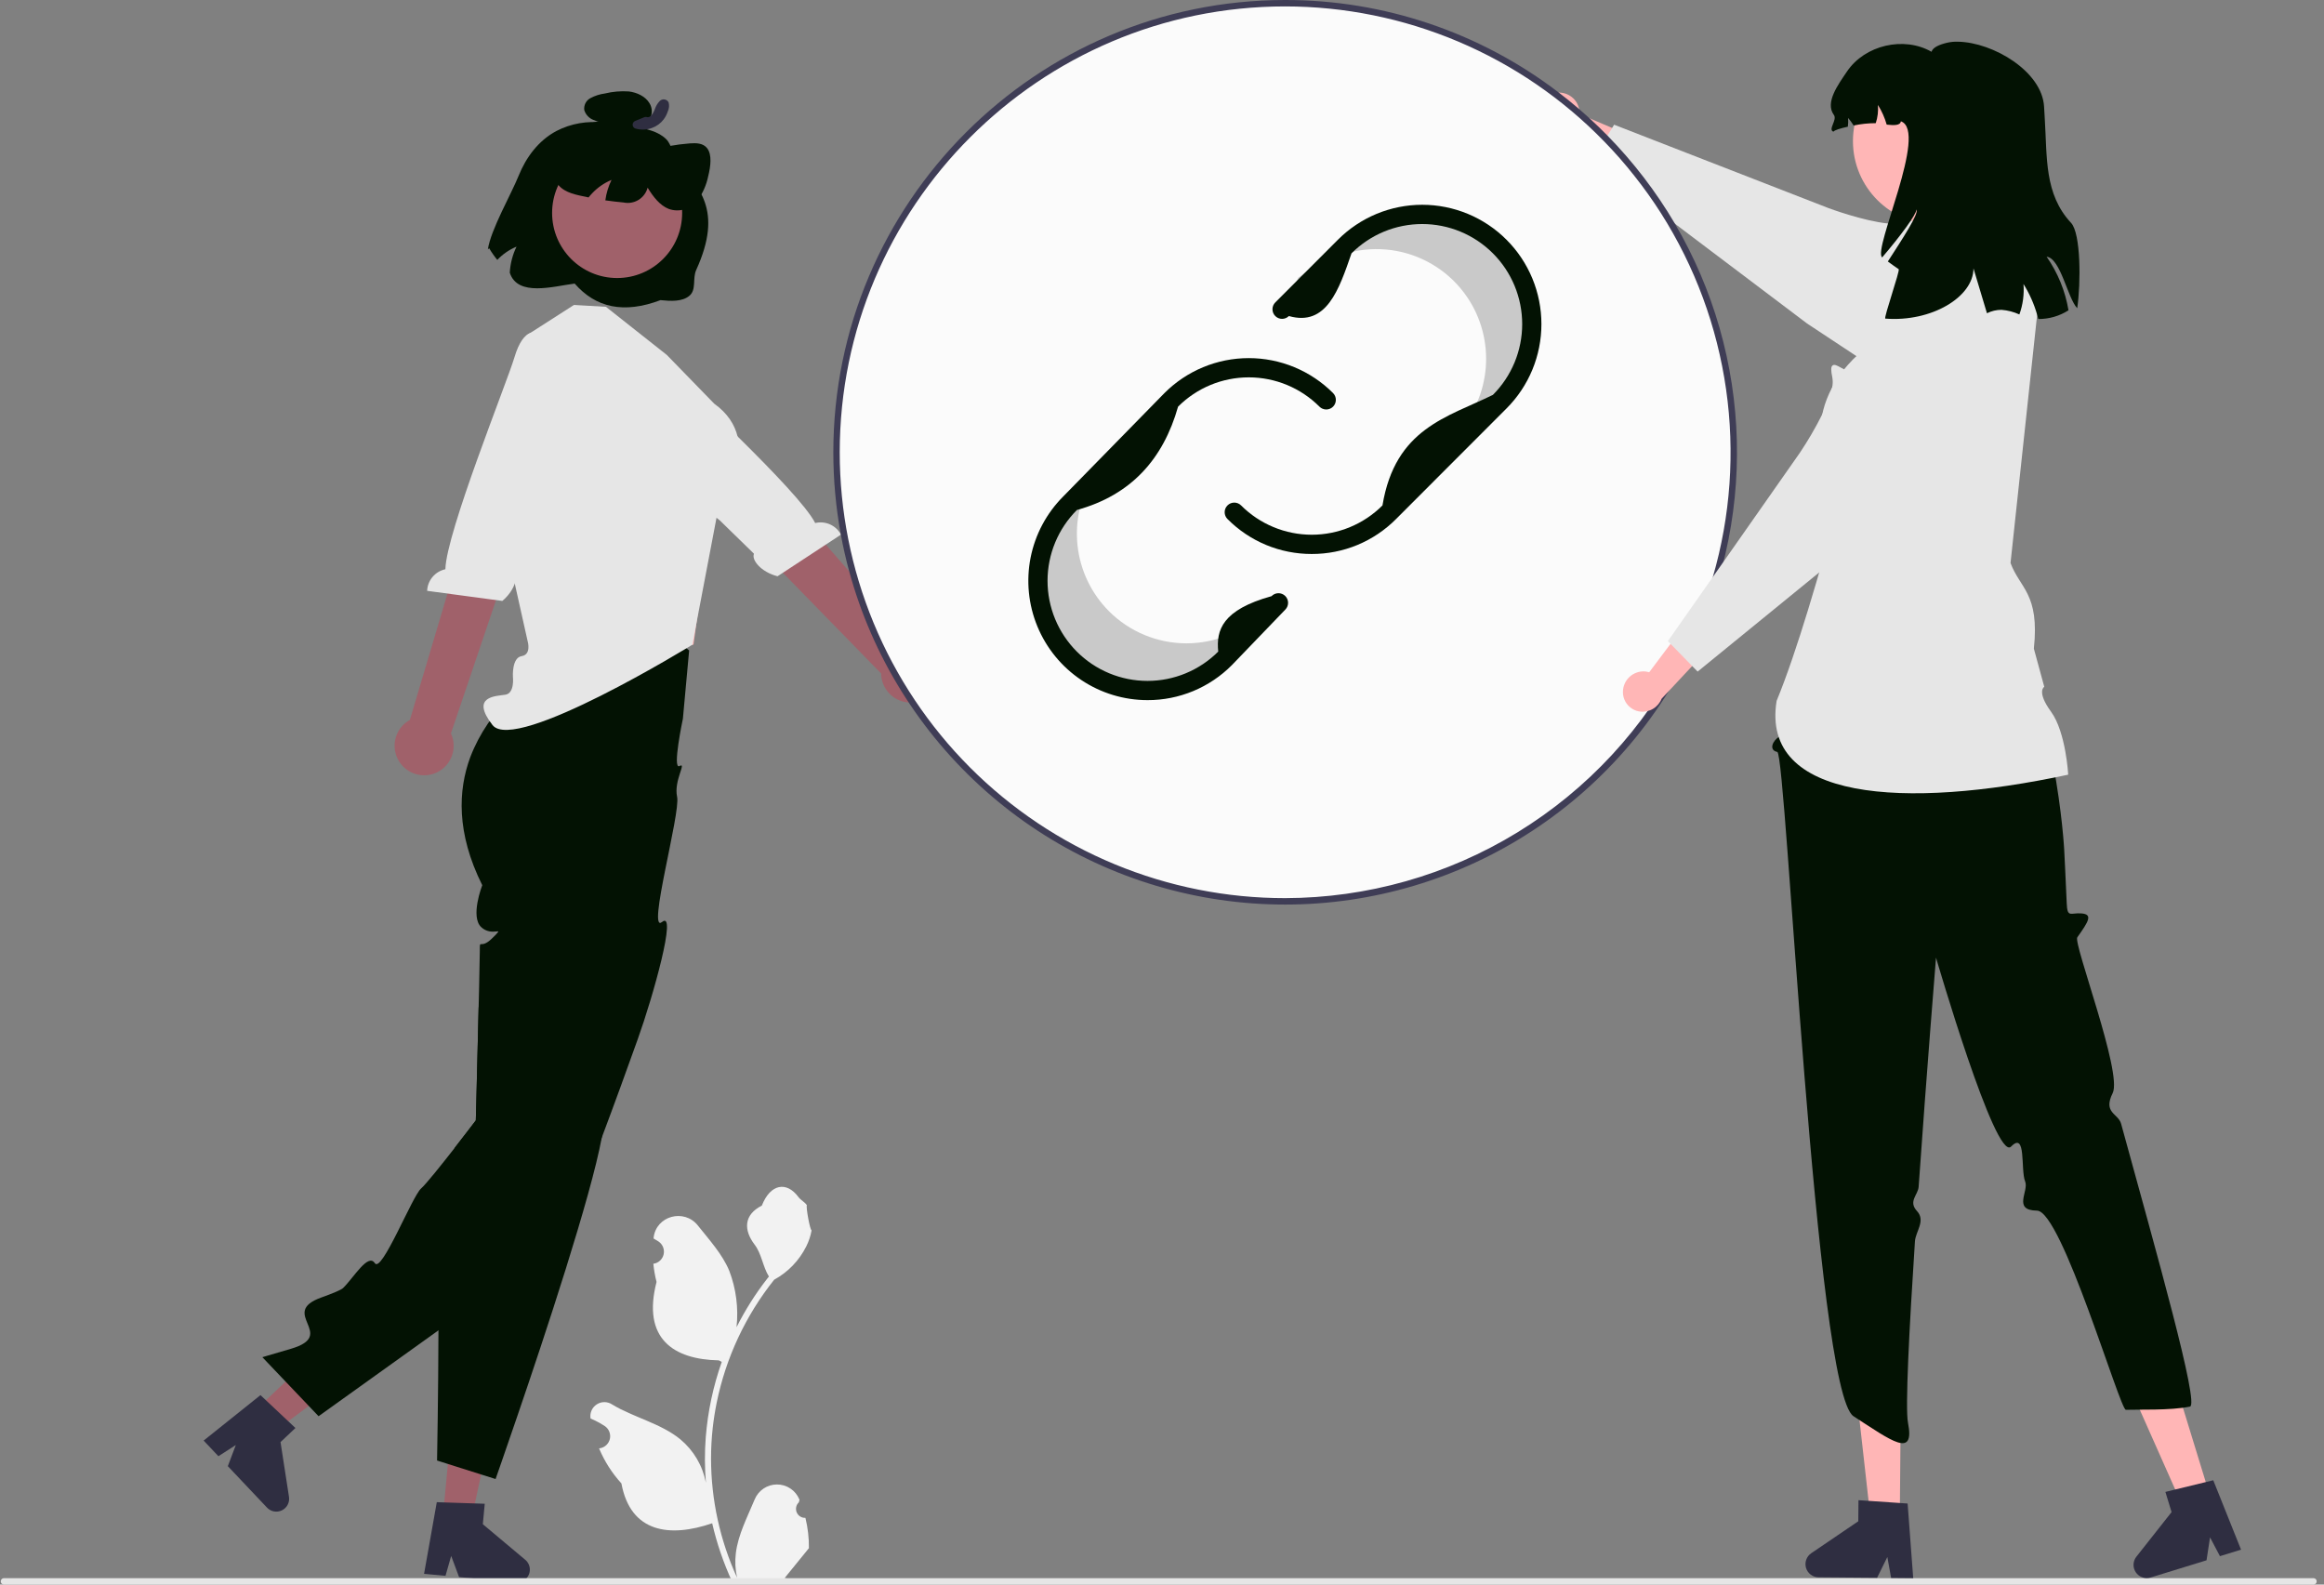 <svg width="154" height="105" viewBox="0 0 154 105" fill="none" xmlns="http://www.w3.org/2000/svg">
<rect x="0" y="0" width="154" height="105" fill="#808080" stroke="none"/>
<g clip-path="url(#clip0_166_2035)">
<path d="M53.371 100.579C53.248 100.585 53.128 100.553 53.024 100.487C52.921 100.422 52.84 100.326 52.793 100.213C52.746 100.1 52.735 99.976 52.761 99.856C52.787 99.737 52.849 99.628 52.938 99.545L52.979 99.382C52.974 99.369 52.969 99.356 52.963 99.343C52.84 99.052 52.634 98.805 52.371 98.631C52.107 98.457 51.798 98.365 51.483 98.366C51.167 98.367 50.859 98.461 50.597 98.637C50.335 98.813 50.131 99.063 50.01 99.354C49.527 100.519 48.912 101.685 48.761 102.916C48.694 103.46 48.722 104.012 48.844 104.547C47.71 102.07 47.121 99.378 47.117 96.653C47.117 95.969 47.154 95.286 47.23 94.606C47.293 94.049 47.38 93.496 47.492 92.947C48.1 89.967 49.405 87.175 51.301 84.798C52.218 84.297 52.96 83.527 53.427 82.591C53.596 82.254 53.715 81.895 53.781 81.524C53.678 81.537 53.391 79.96 53.469 79.863C53.325 79.644 53.067 79.535 52.909 79.321C52.126 78.258 51.047 78.444 50.483 79.888C49.279 80.496 49.268 81.505 50.006 82.475C50.476 83.092 50.541 83.927 50.953 84.588C50.91 84.642 50.866 84.695 50.824 84.749C50.049 85.747 49.373 86.819 48.806 87.949C48.944 86.683 48.78 85.402 48.327 84.212C47.867 83.103 47.007 82.169 46.248 81.211C45.338 80.059 43.471 80.562 43.311 82.022C43.309 82.036 43.307 82.05 43.306 82.064C43.419 82.127 43.529 82.195 43.637 82.266C43.772 82.357 43.877 82.486 43.938 82.638C43.998 82.789 44.012 82.955 43.977 83.115C43.942 83.274 43.859 83.419 43.74 83.53C43.621 83.642 43.472 83.715 43.311 83.739L43.294 83.742C43.334 84.148 43.405 84.551 43.506 84.946C42.534 88.71 44.633 90.081 47.631 90.143C47.697 90.177 47.761 90.211 47.828 90.243C47.258 91.858 46.901 93.54 46.766 95.246C46.689 96.254 46.693 97.265 46.779 98.271L46.774 98.236C46.557 97.117 45.961 96.107 45.086 95.377C43.787 94.309 41.951 93.916 40.55 93.057C40.401 92.961 40.227 92.91 40.05 92.91C39.873 92.909 39.7 92.96 39.551 93.055C39.401 93.15 39.282 93.285 39.207 93.446C39.132 93.606 39.105 93.785 39.128 93.961C39.13 93.973 39.132 93.986 39.134 93.998C39.343 94.083 39.546 94.181 39.743 94.292C39.856 94.356 39.966 94.423 40.074 94.495C40.209 94.585 40.314 94.715 40.375 94.866C40.435 95.017 40.449 95.183 40.414 95.343C40.379 95.502 40.296 95.647 40.177 95.758C40.058 95.87 39.909 95.943 39.748 95.968L39.731 95.97C39.719 95.972 39.709 95.973 39.697 95.975C40.054 96.828 40.555 97.614 41.178 98.297C41.786 101.583 44.398 101.895 47.191 100.938H47.193C47.5 102.271 47.944 103.569 48.518 104.81H53.252C53.269 104.757 53.284 104.703 53.3 104.65C52.861 104.678 52.421 104.652 51.99 104.572C52.341 104.141 52.692 103.706 53.043 103.275C53.051 103.267 53.059 103.258 53.065 103.249C53.243 103.028 53.423 102.809 53.602 102.588L53.602 102.588C53.611 101.911 53.533 101.236 53.371 100.579L53.371 100.579Z" fill="#F2F2F2"/>
<path d="M16.96 93.412L18.266 94.794L24.331 90.296L22.403 88.257L16.96 93.412Z" fill="#A0616A"/>
<path d="M19.1 94.177L17.622 92.786L17.259 92.446L13.494 95.458L14.473 96.494L15.626 95.754L15.097 97.153L17.693 99.9C17.817 100.032 17.98 100.12 18.159 100.153C18.337 100.185 18.521 100.16 18.683 100.08C18.846 100 18.979 99.871 19.063 99.71C19.147 99.549 19.177 99.366 19.15 99.187L18.589 95.558L19.577 94.624L19.1 94.177Z" fill="#2F2E41"/>
<path d="M45.666 43.101L45.252 47.626C45.252 47.626 44.529 51.036 45.029 50.759C45.53 50.483 44.632 51.727 44.869 52.805C45.105 53.884 42.85 61.927 43.871 61.094C44.893 60.261 43.281 66.016 42.262 68.856C41.95 69.734 41.629 70.622 41.306 71.504C41.242 71.683 41.179 71.859 41.113 72.038C40.695 73.186 40.276 74.317 39.875 75.383C39.818 75.532 39.763 75.681 39.707 75.828C39.705 75.832 39.705 75.836 39.703 75.836C38.382 79.316 37.25 82.053 36.798 82.506C36.562 82.742 32.823 85.446 29.054 88.154C25.098 90.995 21.11 93.844 21.11 93.844L17.386 89.933C17.386 89.933 17.475 89.907 17.643 89.856C17.953 89.767 18.526 89.599 19.278 89.376C22.412 88.451 18.43 87.012 21.276 85.983C22.079 85.694 22.614 85.469 22.735 85.35C23.442 84.659 24.391 83.012 24.839 83.703C25.287 84.394 27.319 79.26 27.905 78.752C28.22 78.478 29.245 77.197 30.124 76.07C30.88 75.101 31.53 74.244 31.53 74.244C31.53 74.244 31.543 73.785 31.562 73.054C31.589 71.972 31.63 70.291 31.672 68.607C31.67 68.605 31.67 68.605 31.672 68.605C31.687 67.972 31.702 67.338 31.717 66.737C31.727 66.271 31.738 65.823 31.749 65.408C31.776 64.167 31.795 63.228 31.795 62.994C31.795 62.227 31.795 62.824 32.401 62.361C32.491 62.289 32.577 62.213 32.657 62.131C32.787 62.014 32.906 61.887 33.014 61.75C33.059 61.655 32.781 61.785 32.42 61.712C32.224 61.673 32.043 61.58 31.897 61.444C31.137 60.76 31.957 58.656 31.957 58.656C30.228 55.195 30.354 52.358 31.163 50.171C31.767 48.601 32.728 47.193 33.968 46.058C34.44 45.608 34.954 45.204 35.503 44.853L35.556 44.566L36.14 41.401C36.45 41.23 36.773 41.083 37.106 40.961C38.143 40.588 39.256 40.477 40.346 40.638C41.43 40.795 42.479 41.135 43.449 41.643C44.242 42.042 44.986 42.531 45.666 43.101Z" fill="#031203"/>
<path d="M29.356 100.463L31.249 100.639L32.843 93.254L30.05 92.994L29.356 100.463Z" fill="#A0616A"/>
<path d="M34.806 103.357L31.995 101L32.122 99.644L31.468 99.623L29.443 99.557H29.441L28.944 99.54L28.101 104.288L29.521 104.42L29.897 103.102L30.422 104.505L31.173 104.575L34.182 104.856C34.208 104.858 34.235 104.86 34.261 104.86C34.38 104.86 34.499 104.835 34.608 104.786C34.717 104.737 34.814 104.665 34.894 104.575C35.017 104.44 35.092 104.268 35.108 104.086C35.12 103.949 35.099 103.812 35.047 103.685C34.994 103.558 34.912 103.445 34.806 103.357Z" fill="#2F2E41"/>
<path d="M39.875 75.383C39.155 79.305 36.108 88.5 34.265 93.882C33.426 96.341 32.84 98.005 32.84 98.005L31.884 97.704H31.882L30.266 97.193L29.678 97.006H29.676L28.962 96.779C28.962 96.779 29.045 92.388 29.054 88.154C29.06 86.379 29.052 84.629 29.018 83.244C28.98 81.732 28.914 80.65 28.805 80.436C28.357 79.556 29.107 79.462 29.899 79.241C30.693 79.018 30.073 78.682 29.765 77.968C29.557 77.492 29.967 76.856 30.258 76.495C30.338 76.393 30.424 76.296 30.515 76.204C30.515 76.204 30.375 76.155 30.124 76.07C30.88 75.101 31.53 74.244 31.53 74.244C31.53 74.244 31.543 73.785 31.562 73.054C31.589 71.972 31.63 70.291 31.672 68.607C31.67 68.605 31.67 68.605 31.672 68.605C31.687 67.972 31.702 67.338 31.717 66.737C32.931 67.67 34.112 68.584 35.182 69.43C35.183 69.431 35.184 69.432 35.185 69.434C35.186 69.435 35.186 69.437 35.186 69.438C37.758 71.472 39.688 73.105 39.96 73.624C40.083 73.857 40.041 74.482 39.875 75.383Z" fill="#031203"/>
<path d="M103.18 6.141C103.534 6.108 103.887 6.214 104.164 6.438C104.441 6.661 104.62 6.984 104.662 7.337C104.67 7.409 104.672 7.482 104.667 7.554L109.046 9.426L108.879 11.984L103.157 8.771C102.86 8.729 102.584 8.59 102.373 8.376C102.163 8.161 102.029 7.882 101.993 7.584C101.974 7.414 101.989 7.241 102.037 7.077C102.085 6.913 102.164 6.759 102.271 6.625C102.378 6.492 102.51 6.381 102.66 6.298C102.81 6.216 102.975 6.163 103.145 6.145C103.157 6.143 103.169 6.142 103.18 6.141Z" fill="#FFB6B6"/>
<path d="M132.973 21.933C132.865 21.437 132.664 20.966 132.38 20.545C132.302 20.425 132.216 20.311 132.123 20.201C131.78 19.791 131.459 19.415 131.162 19.079C130.981 18.868 130.805 18.673 130.639 18.492C129.677 17.436 129.047 16.877 128.758 16.83C128.618 16.807 128.48 16.79 128.346 16.773C127.66 16.688 127.163 16.626 127.148 15.901C127.147 15.797 127.154 15.693 127.169 15.591C127.195 15.418 127.233 15.248 127.282 15.081C127.31 14.986 127.332 14.889 127.348 14.792C127.369 14.666 127.361 14.573 127.293 14.515C127.208 14.445 127.066 14.456 126.798 14.562C126.755 14.579 126.707 14.598 126.656 14.621C126.639 14.628 126.622 14.636 126.603 14.645C126.569 14.66 126.53 14.677 126.492 14.696C126.172 14.849 125.677 14.868 125.112 14.811C123.445 14.641 121.19 13.799 121.162 13.788L106.961 8.264L106.829 8.477L106.517 8.983L106.409 9.157L106.286 9.357L105.748 10.224L105.477 10.662L110.063 14.124L110.562 14.5L110.991 14.826L119.748 21.438L123.014 23.596L123.742 24.076L126.847 26.125C127.293 26.42 127.794 26.623 128.32 26.721C128.845 26.819 129.385 26.811 129.908 26.697C130.43 26.583 130.925 26.365 131.362 26.056C131.799 25.748 132.17 25.355 132.453 24.901C133.004 24.016 133.19 22.953 132.973 21.933Z" fill="#E6E6E6"/>
<path d="M153.304 105H0.261C0.205 105 0.151 104.978 0.111 104.938C0.071 104.898 0.049 104.844 0.049 104.788C0.049 104.731 0.071 104.677 0.111 104.637C0.151 104.597 0.205 104.575 0.261 104.575H153.304C153.36 104.575 153.414 104.597 153.454 104.637C153.494 104.677 153.516 104.731 153.516 104.788C153.516 104.844 153.494 104.898 153.454 104.938C153.414 104.978 153.36 105 153.304 105Z" fill="#E6E6E6"/>
<path d="M35.067 35.452L35.465 39.146L35.231 43.991L45.952 42.716L46.959 35.452L45.675 35.464L35.067 35.452Z" fill="#FFB6B6"/>
<path d="M44.186 23.519L40.151 20.33L38.034 20.207L34.891 22.222L34.122 26.152L32.302 30.577L34.971 42.518C34.971 42.518 35.221 43.375 34.565 43.478C33.909 43.581 33.988 44.844 33.988 44.844C33.988 44.844 34.121 45.939 33.484 46.035C32.847 46.132 31.149 46.132 32.635 48.044C34.122 49.958 45.878 42.722 45.878 42.722L47.586 33.754C47.586 33.754 50.897 29.302 47.331 26.752L44.186 23.519Z" fill="#E6E6E6"/>
<path d="M26.574 50.632C26.396 50.41 26.269 50.151 26.202 49.875C26.134 49.598 26.129 49.31 26.184 49.031C26.241 48.752 26.357 48.489 26.525 48.26C26.694 48.031 26.911 47.842 27.16 47.705L32.235 30.658L35.408 32.257L29.882 48.597C30.083 49.032 30.117 49.525 29.979 49.984C29.84 50.443 29.538 50.834 29.131 51.085C28.723 51.336 28.237 51.428 27.766 51.345C27.295 51.261 26.87 51.007 26.574 50.632Z" fill="#A0616A"/>
<path d="M35.62 22.064C35.62 22.064 34.712 21.582 34.092 23.67C33.595 25.342 29.565 35.299 29.513 37.72C29.182 37.791 28.883 37.969 28.664 38.228C28.445 38.488 28.318 38.812 28.304 39.151L33.287 39.82C34.158 39.085 34.386 38.092 34.05 37.797L35.132 34.839L39.646 25.427L36.281 22.401L35.62 22.064Z" fill="#E6E6E6"/>
<path d="M62.248 45.028C62.312 44.751 62.315 44.463 62.256 44.184C62.198 43.906 62.078 43.644 61.907 43.417C61.736 43.189 61.518 43.002 61.267 42.869C61.016 42.735 60.739 42.658 60.455 42.644L48.813 29.335L46.344 32.285L58.386 44.625C58.393 45.104 58.575 45.564 58.898 45.918C59.221 46.271 59.662 46.494 60.138 46.544C60.614 46.593 61.092 46.467 61.481 46.187C61.87 45.908 62.143 45.495 62.248 45.028H62.248Z" fill="#A0616A"/>
<path d="M41.75 23.186C41.75 23.186 42.359 22.359 43.821 23.973C44.991 25.265 52.927 32.499 54.019 34.659C54.349 34.579 54.695 34.611 55.005 34.75C55.314 34.889 55.569 35.127 55.728 35.426L51.523 38.186C50.42 37.9 49.786 37.104 49.962 36.692L47.709 34.493L39.572 27.961L41.298 23.777L41.75 23.186Z" fill="#E6E6E6"/>
<path d="M85.162 59.726C101.58 59.726 114.89 46.404 114.89 29.969C114.89 13.535 101.58 0.212 85.162 0.212C68.743 0.212 55.434 13.535 55.434 29.969C55.434 46.404 68.743 59.726 85.162 59.726Z" fill="#FBFBFB"/>
<path opacity="0.2" d="M83.756 40.501C82.394 41.864 80.547 42.63 78.621 42.63C76.695 42.63 74.848 41.864 73.486 40.501V40.501C72.316 39.329 71.581 37.792 71.402 36.145C71.224 34.498 71.613 32.839 72.505 31.443L70.907 33.074C69.545 34.438 68.78 36.286 68.78 38.214C68.78 40.142 69.545 41.991 70.907 43.354V43.354C72.269 44.718 74.116 45.483 76.042 45.483C77.968 45.483 79.815 44.718 81.177 43.354L84.718 39.675L84.771 39.446L83.756 40.501Z" fill="black"/>
<path opacity="0.2" d="M87.129 17.767C88.721 16.682 90.678 16.274 92.57 16.634C94.462 16.993 96.134 18.09 97.219 19.683C98.15 21.053 98.586 22.7 98.455 24.352C98.324 26.004 97.632 27.561 96.496 28.766L98.37 27.461C99.961 26.376 101.057 24.702 101.416 22.808C101.775 20.914 101.368 18.955 100.284 17.361C99.199 15.768 97.527 14.671 95.635 14.312C93.743 13.952 91.786 14.36 90.194 15.445L86.03 18.4L85.935 18.615L87.129 17.767Z" fill="black"/>
<path d="M76.042 46.393C74.479 46.393 72.952 45.929 71.653 45.061C70.354 44.192 69.342 42.957 68.744 41.512C68.146 40.067 67.99 38.478 68.294 36.944C68.599 35.41 69.352 34.001 70.456 32.896L77.159 26.05C77.893 25.315 78.764 24.731 79.722 24.333C80.681 23.935 81.708 23.73 82.746 23.73C83.784 23.729 84.812 23.933 85.771 24.331C86.73 24.728 87.601 25.311 88.335 26.045C88.454 26.165 88.521 26.327 88.521 26.496C88.521 26.665 88.454 26.828 88.335 26.947C88.215 27.067 88.053 27.134 87.884 27.134C87.715 27.134 87.553 27.067 87.434 26.947C86.192 25.703 84.506 25.005 82.749 25.005C80.992 25.005 79.307 25.703 78.065 26.947C77.08 30.422 74.953 32.805 71.362 33.793C70.745 34.408 70.256 35.139 69.922 35.944C69.588 36.748 69.416 37.611 69.415 38.482C69.415 39.353 69.586 40.216 69.918 41.021C70.251 41.826 70.739 42.558 71.354 43.175C71.969 43.791 72.699 44.28 73.503 44.614C74.307 44.947 75.169 45.119 76.04 45.119C76.91 45.119 77.772 44.948 78.576 44.614C79.38 44.281 80.111 43.792 80.726 43.176C80.581 41.75 80.997 40.41 84.258 39.504C84.316 39.444 84.385 39.395 84.462 39.361C84.539 39.328 84.622 39.309 84.705 39.308C84.789 39.306 84.873 39.321 84.951 39.352C85.029 39.382 85.1 39.428 85.16 39.486C85.221 39.544 85.269 39.614 85.302 39.691C85.336 39.768 85.354 39.85 85.355 39.934C85.357 40.018 85.341 40.102 85.311 40.179C85.28 40.258 85.234 40.329 85.176 40.389L81.635 44.069C80.903 44.807 80.031 45.393 79.071 45.792C78.111 46.191 77.081 46.396 76.042 46.393Z" fill="#031203"/>
<path d="M86.924 36.709C85.887 36.711 84.859 36.508 83.9 36.111C82.941 35.713 82.071 35.129 81.339 34.392C81.219 34.273 81.152 34.111 81.152 33.942C81.152 33.773 81.219 33.61 81.339 33.491C81.459 33.371 81.621 33.304 81.79 33.304C81.958 33.304 82.12 33.371 82.24 33.491C82.855 34.107 83.585 34.595 84.389 34.928C85.193 35.262 86.054 35.433 86.924 35.433C87.794 35.433 88.656 35.262 89.46 34.928C90.263 34.595 90.994 34.107 91.609 33.491C92.458 28.372 95.919 27.649 98.928 26.165C99.543 25.549 100.031 24.818 100.364 24.014C100.697 23.209 100.868 22.347 100.868 21.476C100.868 20.605 100.697 19.743 100.364 18.938C100.031 18.134 99.543 17.403 98.927 16.787C98.312 16.171 97.582 15.683 96.778 15.349C95.975 15.016 95.113 14.845 94.243 14.845C93.373 14.845 92.511 15.016 91.708 15.349C90.904 15.683 90.174 16.171 89.558 16.787C88.722 19.204 87.9 21.649 85.407 20.942C85.348 21.001 85.278 21.048 85.201 21.08C85.123 21.113 85.04 21.129 84.957 21.129C84.788 21.129 84.626 21.062 84.506 20.942C84.387 20.823 84.32 20.66 84.32 20.491C84.32 20.322 84.387 20.16 84.506 20.041L88.658 15.885C89.391 15.151 90.262 14.569 91.22 14.171C92.178 13.774 93.206 13.569 94.243 13.569C95.28 13.569 96.307 13.774 97.266 14.171C98.224 14.569 99.095 15.151 99.828 15.885C100.562 16.619 101.144 17.491 101.541 18.45C101.938 19.41 102.142 20.438 102.142 21.476C102.142 22.514 101.938 23.542 101.541 24.502C101.144 25.461 100.562 26.332 99.828 27.067L92.51 34.393C91.778 35.129 90.907 35.713 89.949 36.111C88.99 36.508 87.962 36.711 86.924 36.709Z" fill="#031203"/>
<path d="M110.991 14.825C109.742 12.703 108.24 10.741 106.516 8.982C106.132 8.591 105.735 8.209 105.33 7.837C105.104 7.631 104.877 7.429 104.646 7.231C104.206 6.853 103.754 6.487 103.293 6.134C98.088 2.149 91.715 -0.007 85.161 1.90622e-05C68.653 1.90622e-05 55.221 13.444 55.221 29.97C55.22 31.792 55.386 33.611 55.715 35.403C55.716 35.413 55.717 35.422 55.72 35.432C55.87 36.255 56.057 37.067 56.274 37.864C57.808 43.49 60.949 48.545 65.312 52.411C69.674 56.276 75.069 58.784 80.834 59.626C86.599 60.468 92.484 59.607 97.768 57.151C103.052 54.694 107.505 50.747 110.581 45.794C110.995 45.127 111.384 44.442 111.749 43.741C114.074 39.25 115.224 34.242 115.091 29.185C114.959 24.129 113.548 19.188 110.991 14.825ZM85.161 59.514C81.285 59.516 77.446 58.752 73.864 57.268C70.283 55.784 67.028 53.608 64.287 50.864C61.546 48.12 59.372 44.863 57.889 41.278C56.407 37.693 55.644 33.85 55.645 29.97C55.645 13.678 68.887 0.425 85.161 0.425C89.099 0.427 92.997 1.219 96.625 2.753C100.253 4.287 103.538 6.532 106.285 9.356C107.002 10.089 107.678 10.859 108.311 11.665C108.938 12.453 109.522 13.274 110.063 14.124C112.315 17.666 113.787 21.648 114.38 25.805C114.974 29.962 114.674 34.198 113.503 38.23C113.241 39.131 112.936 40.013 112.592 40.878C112.246 41.745 111.861 42.595 111.436 43.42C108.953 48.257 105.188 52.317 100.554 55.156C95.919 57.995 90.594 59.502 85.161 59.514Z" fill="#3F3D56"/>
<path d="M125.891 100.53L123.939 100.514L123.075 92.802L125.956 92.827L125.891 100.53Z" fill="#FFB6B6"/>
<path d="M126.409 99.629L125.9 99.595L123.821 99.453L123.152 99.408L123.139 100.805L120.022 102.922C119.868 103.026 119.752 103.178 119.69 103.353C119.627 103.529 119.623 103.72 119.677 103.898C119.731 104.076 119.841 104.233 119.99 104.344C120.139 104.456 120.32 104.517 120.506 104.518L124.386 104.55L125.065 103.172L125.314 104.558L126.779 104.571L126.409 99.629Z" fill="#2F2E41"/>
<path d="M146.44 99.103L144.575 99.677L141.426 92.587L144.179 91.739L146.44 99.103Z" fill="#FFB6B6"/>
<path d="M146.662 98.088L146.165 98.209L144.142 98.7L143.49 98.86L143.899 100.197L141.566 103.155C141.464 103.284 141.401 103.439 141.384 103.602C141.366 103.766 141.395 103.93 141.467 104.078C141.538 104.226 141.65 104.35 141.788 104.437C141.927 104.524 142.088 104.571 142.252 104.571C142.338 104.571 142.424 104.558 142.507 104.533L146.216 103.391L146.448 101.872L147.104 103.117L148.503 102.686L146.662 98.088Z" fill="#2F2E41"/>
<path d="M121.965 35.691L118.241 46.526L118.118 47.392C117.179 48.284 118.358 48.578 117.916 48.813C117.474 49.049 117.177 49.708 117.773 49.826C118.368 49.944 120.289 92.203 122.822 93.844C125.356 95.485 126.897 96.671 126.432 94.269C126.245 93.301 126.51 88.111 126.893 82.258C126.937 81.595 127.623 80.893 127.028 80.248C126.432 79.603 127.101 79.178 127.139 78.643C127.673 71.001 128.29 63.455 128.29 63.455C128.29 63.455 132.238 77.028 133.264 75.977C134.289 74.927 133.883 77.514 134.196 78.287C134.458 78.933 133.341 80.201 134.983 80.221C136.625 80.24 140.48 93.434 140.871 93.419C141.646 93.389 143.825 93.473 145.118 93.206C145.757 93.075 142.922 83.086 140.554 74.461C140.365 73.773 139.337 73.757 139.998 72.429C140.659 71.101 137.371 62.508 137.653 62.111C138.402 61.056 138.687 60.597 137.948 60.528C137.21 60.459 136.991 60.865 136.951 59.842C136.912 58.818 136.784 56.295 136.784 56.295C136.784 56.295 136.249 46.316 132.502 40.803L132.182 37.527L121.965 35.691Z" fill="#031203"/>
<path d="M131.271 15.005L126.332 15.709L126.034 19.289L123.596 23.105C123.596 23.105 118.179 26.922 121.957 32.95C120.519 38.144 119.09 43.124 117.727 46.445C116.665 53.034 126.176 53.665 137.05 51.333C137.05 51.333 136.9 48.516 135.913 47.161C134.927 45.807 135.464 45.511 135.464 45.511L134.774 42.981C135.164 39.323 133.847 38.995 133.228 37.305L135.108 19.771L131.271 15.005Z" fill="#E6E6E6"/>
<path d="M107.559 45.653C107.612 45.301 107.799 44.983 108.082 44.768C108.365 44.552 108.72 44.455 109.073 44.498C109.145 44.508 109.216 44.524 109.285 44.545L112.146 40.735L114.588 41.508L110.105 46.303C109.993 46.583 109.793 46.818 109.534 46.971C109.276 47.124 108.974 47.188 108.675 47.151C108.506 47.129 108.342 47.074 108.194 46.988C108.046 46.902 107.916 46.788 107.812 46.653C107.708 46.517 107.632 46.362 107.587 46.196C107.543 46.031 107.532 45.858 107.554 45.689C107.556 45.677 107.557 45.665 107.559 45.653Z" fill="#FFB6B6"/>
<path d="M132.973 21.933C132.902 21.846 132.826 21.761 132.745 21.678C132.185 21.1 131.462 20.704 130.673 20.543C129.884 20.383 129.064 20.464 128.322 20.777C128.25 20.807 128.178 20.841 128.108 20.875C125.57 22.122 124.201 22.954 124.035 23.343C123.978 23.474 123.929 23.604 123.88 23.729C123.833 23.853 123.789 23.97 123.742 24.076C123.547 24.531 123.322 24.813 122.748 24.686C122.558 24.639 122.375 24.569 122.203 24.476C122.124 24.437 122.052 24.397 121.984 24.359C121.738 24.223 121.559 24.125 121.438 24.214C121.321 24.301 121.317 24.522 121.423 25.035C121.458 25.248 121.453 25.467 121.406 25.678C121.266 26.296 121.046 26.892 120.752 27.453C120.312 28.332 119.817 29.183 119.27 30L114.218 37.209L113.877 37.696L113.503 38.23L110.521 42.485L110.698 42.666L111.437 43.42L111.6 43.588L111.749 43.741L112.133 44.134L112.494 44.502L120.548 37.934L121.447 37.201L123.056 35.887L126.354 33.199L132.595 27.417C132.989 27.055 133.305 26.617 133.526 26.13C133.747 25.642 133.867 25.115 133.879 24.58C133.879 24.544 133.881 24.509 133.881 24.473C133.884 23.547 133.562 22.648 132.973 21.933Z" fill="#E6E6E6"/>
<path d="M128.305 14.874C131.353 14.874 133.825 12.401 133.825 9.35C133.825 6.299 131.353 3.825 128.305 3.825C125.257 3.825 122.786 6.299 122.786 9.35C122.786 12.401 125.257 14.874 128.305 14.874Z" fill="#FFB6B6"/>
<path d="M135.619 17.011C136.36 18.072 136.855 19.285 137.069 20.561C136.473 20.944 135.778 21.144 135.069 21.139C135.045 21.046 135.021 20.953 134.993 20.86C134.788 20.141 134.483 19.454 134.086 18.82C134.14 19.504 134.048 20.192 133.814 20.837C133.44 20.666 133.039 20.562 132.629 20.53C132.295 20.53 131.965 20.608 131.666 20.757C131.319 19.605 130.999 18.545 130.773 17.785C130.766 19.691 127.975 21.352 124.929 21.112C124.819 21.043 125.923 17.909 125.816 17.836C125.572 17.675 125.335 17.499 125.098 17.327C126.094 15.786 127.177 14.134 126.992 13.886C127.005 14.193 125.912 15.665 124.723 17.055C124.063 16.57 127.813 8.677 125.96 8.038C125.929 8.316 125.52 8.316 125.022 8.258C124.891 7.798 124.695 7.359 124.441 6.954C124.474 7.362 124.425 7.773 124.297 8.161C123.805 8.162 123.314 8.213 122.833 8.316C122.721 8.141 122.598 7.973 122.465 7.814C122.478 8.008 122.472 8.203 122.448 8.395C121.956 8.502 121.55 8.626 121.492 8.726C121.107 8.585 121.764 7.948 121.523 7.618C120.911 6.792 121.819 5.588 122.393 4.735C123.572 2.987 126.16 2.381 127.992 3.431C128.074 3.145 128.497 2.956 129.04 2.828C129.27 2.778 129.506 2.756 129.741 2.763C132.079 2.804 135.323 4.735 135.451 7.071C135.461 7.305 135.478 7.559 135.495 7.831C135.66 10.446 135.457 12.858 137.241 14.771C137.888 15.462 137.894 18.738 137.647 20.424C137.004 19.746 136.547 17.11 135.619 17.011Z" fill="#031203"/>
<path d="M74.833 30.716C75.185 30.716 75.47 30.43 75.47 30.078C75.47 29.726 75.185 29.44 74.833 29.44C74.481 29.44 74.196 29.726 74.196 30.078C74.196 30.43 74.481 30.716 74.833 30.716Z" fill="#031203"/>
<path d="M95.005 30.29C95.357 30.29 95.642 30.005 95.642 29.653C95.642 29.301 95.357 29.015 95.005 29.015C94.653 29.015 94.368 29.301 94.368 29.653C94.368 30.005 94.653 30.29 95.005 30.29Z" fill="#031203"/>
<path d="M34.367 11.647C33.882 12.856 32.514 15.232 32.329 16.529L32.413 16.447C32.572 16.719 32.752 16.978 32.953 17.221C33.313 16.842 33.747 16.543 34.228 16.343C33.966 16.883 33.813 17.47 33.781 18.07C34.297 19.689 36.683 18.968 38.081 18.791C39.477 20.39 41.335 20.807 43.767 19.888C44.447 19.958 45.209 20 45.685 19.598C46.162 19.196 45.878 18.451 46.135 17.887C47.962 13.872 46.276 12.424 44.843 10.604C44.528 10.203 44.529 9.605 44.146 9.223C43.614 8.693 42.798 8.53 42.046 8.4C42.241 8.41 42.436 8.37 42.611 8.283C42.786 8.196 42.937 8.066 43.047 7.904C43.144 7.741 43.194 7.554 43.191 7.365C43.189 7.175 43.134 6.99 43.033 6.83C42.764 6.383 42.205 6.124 41.666 6.059C41.135 6.023 40.601 6.069 40.084 6.195C39.748 6.239 39.424 6.343 39.125 6.502C38.985 6.577 38.87 6.693 38.797 6.835C38.724 6.978 38.696 7.139 38.717 7.297C38.762 7.443 38.84 7.578 38.944 7.69C39.047 7.802 39.175 7.889 39.318 7.945C39.535 8.037 39.763 8.1 39.997 8.131C38.924 7.992 37.834 8.183 36.872 8.679C35.667 9.322 34.853 10.439 34.367 11.647Z" fill="#031203"/>
<path d="M40.894 18.423C43.274 18.423 45.203 16.492 45.203 14.11C45.203 11.727 43.274 9.796 40.894 9.796C38.514 9.796 36.585 11.727 36.585 14.11C36.585 16.492 38.514 18.423 40.894 18.423Z" fill="#A0616A"/>
<path d="M36.748 11.797C36.998 12.553 37.712 12.796 38.371 12.948C38.58 12.997 38.789 13.042 39 13.082C39.078 12.985 39.161 12.889 39.248 12.799C39.607 12.421 40.042 12.122 40.523 11.921C40.315 12.347 40.176 12.805 40.113 13.275C40.512 13.333 40.913 13.38 41.317 13.417C41.658 13.49 42.014 13.428 42.312 13.246C42.609 13.063 42.825 12.773 42.915 12.436C43.282 13.037 43.716 13.603 44.31 13.842C44.649 13.964 45.019 13.974 45.365 13.87C45.71 13.767 46.014 13.555 46.231 13.266C46.573 12.796 46.81 12.256 46.927 11.686C47.095 11.016 47.189 10.245 46.858 9.821C46.593 9.477 46.136 9.471 45.714 9.501C44.783 9.573 43.861 9.74 42.965 10L42.889 10.171C43.043 9.244 42.709 8.352 42.09 8.035C41.673 7.823 41.171 7.859 40.683 7.902C40.056 7.93 39.437 8.05 38.846 8.258C38.167 8.519 37.585 8.984 37.18 9.589C36.747 10.247 36.532 11.144 36.748 11.797Z" fill="#031203"/>
<path d="M42.89 7.765C42.847 7.753 42.958 7.769 42.919 7.77C42.938 7.769 42.957 7.766 42.976 7.762C42.979 7.761 43.022 7.748 42.993 7.758C43.057 7.739 43.114 7.701 43.158 7.65C43.259 7.525 43.338 7.384 43.393 7.232C43.461 7.031 43.571 6.848 43.716 6.693C43.757 6.652 43.807 6.621 43.862 6.603C43.917 6.584 43.976 6.579 44.033 6.588C44.091 6.597 44.145 6.619 44.192 6.653C44.24 6.687 44.278 6.731 44.305 6.783C44.36 6.982 44.341 7.194 44.252 7.38C44.191 7.57 44.099 7.748 43.98 7.909C43.782 8.171 43.511 8.369 43.202 8.48C42.843 8.611 42.453 8.622 42.088 8.512C42.04 8.492 41.998 8.459 41.969 8.415C41.939 8.372 41.923 8.321 41.922 8.269C41.921 8.217 41.935 8.166 41.962 8.121C41.99 8.077 42.03 8.041 42.077 8.019L42.686 7.77C42.718 7.756 42.752 7.748 42.788 7.747C42.822 7.747 42.857 7.753 42.89 7.765C42.923 7.778 42.952 7.797 42.978 7.821C43.003 7.846 43.023 7.875 43.037 7.907C43.051 7.939 43.059 7.973 43.06 8.008C43.061 8.043 43.054 8.078 43.042 8.111C43.029 8.143 43.01 8.173 42.986 8.199C42.962 8.224 42.933 8.244 42.901 8.258L42.292 8.508L42.281 8.015C42.357 8.037 42.435 8.05 42.514 8.055C42.598 8.063 42.683 8.06 42.767 8.044C42.846 8.034 42.925 8.014 43 7.987C43.048 7.969 43.096 7.949 43.142 7.927C43.159 7.918 43.176 7.91 43.192 7.901C43.191 7.902 43.262 7.861 43.231 7.88C43.31 7.83 43.384 7.772 43.452 7.708C43.476 7.685 43.498 7.66 43.518 7.634C43.553 7.591 43.585 7.547 43.614 7.5C43.674 7.402 43.722 7.297 43.756 7.187C43.771 7.141 43.784 7.094 43.795 7.046C43.798 7.02 43.802 6.994 43.809 6.968C43.831 6.908 43.804 7.004 43.831 7.03L43.943 7.113C43.964 7.119 43.986 7.121 44.008 7.117C44.029 7.114 44.05 7.105 44.068 7.093C44.081 7.074 44.079 7.077 44.059 7.102C44.037 7.132 44.017 7.162 43.998 7.194C43.958 7.269 43.922 7.347 43.889 7.425C43.822 7.593 43.738 7.753 43.637 7.903C43.538 8.054 43.394 8.171 43.225 8.235C43.056 8.3 42.871 8.31 42.697 8.263C42.631 8.237 42.578 8.186 42.55 8.121C42.522 8.057 42.52 7.983 42.545 7.917C42.572 7.852 42.623 7.8 42.687 7.772C42.751 7.743 42.824 7.741 42.89 7.765Z" fill="#2F2E41"/>
</g>
<defs>
<clipPath id="clip0_166_2035">
<rect width="153.467" height="105" fill="white" transform="translate(0.049)"/>
</clipPath>
</defs>
</svg>

